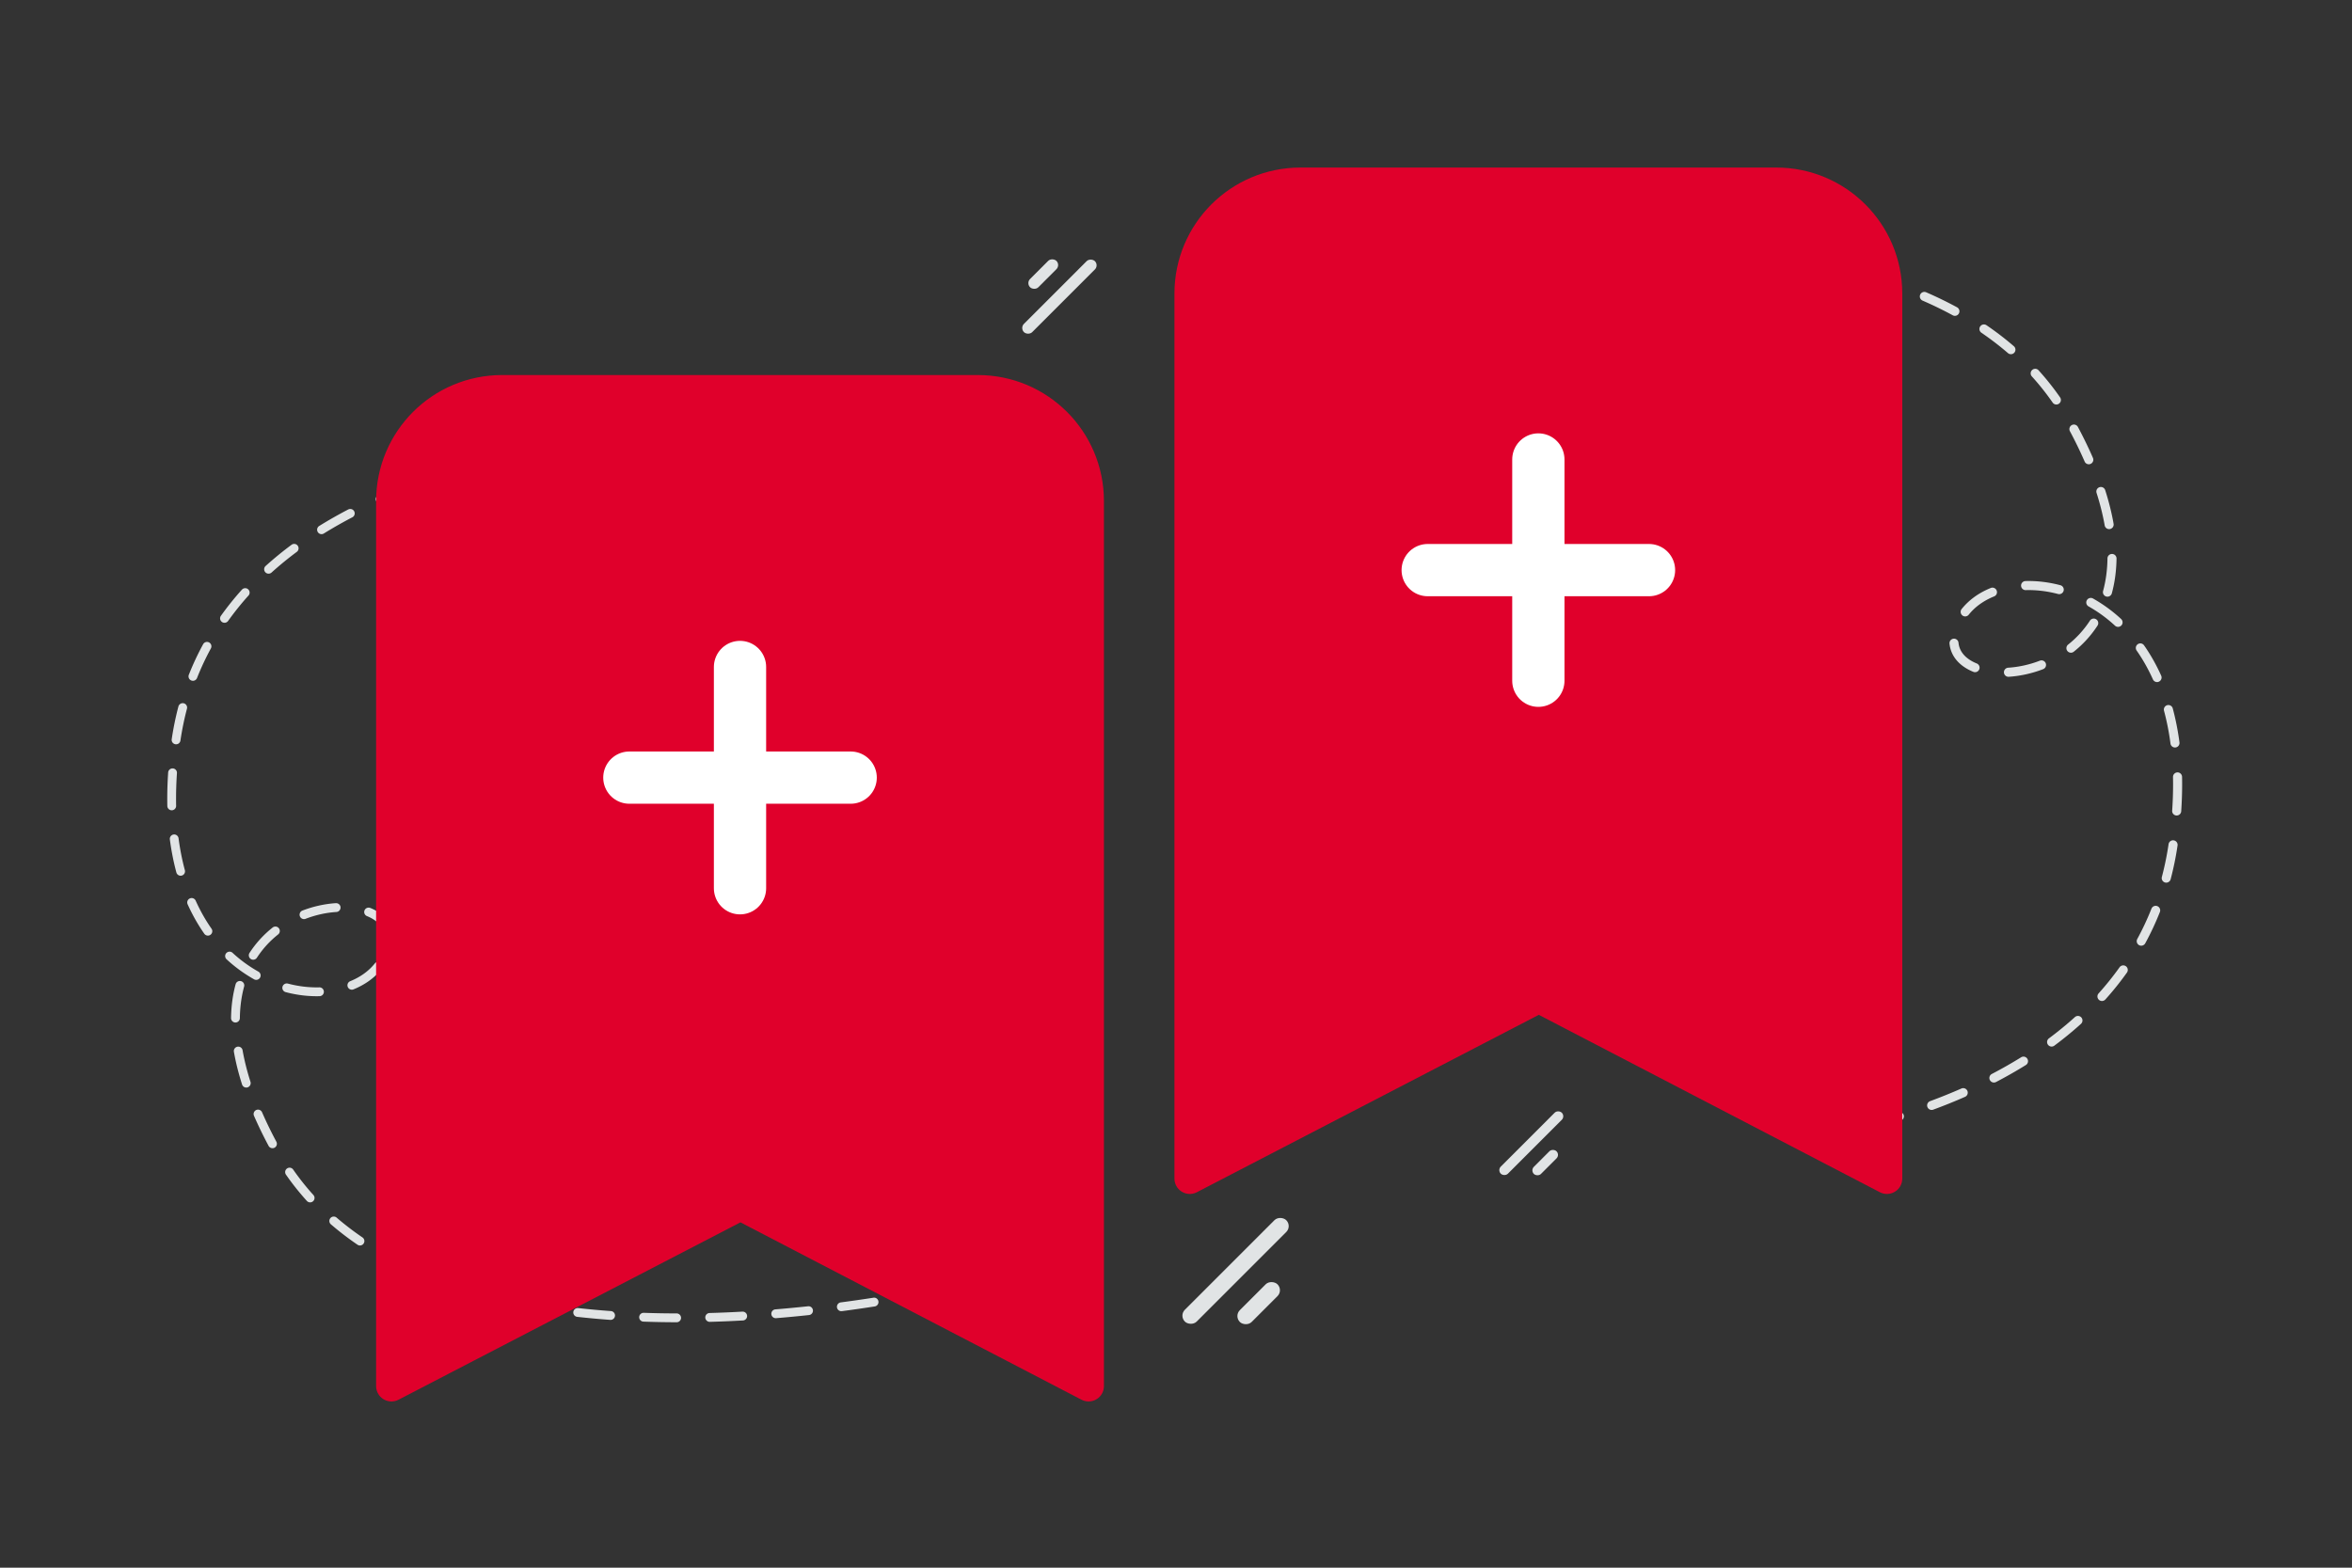 <svg width="900" height="600" viewBox="0 0 900 600" fill="none" xmlns="http://www.w3.org/2000/svg"><rect x="0" y="0" width="900" height="600" fill="#333333" stroke="none"/><path fill="transparent" d="M0 0h900v600H0z"/><path d="M206.279 172.22a1.689 1.689 0 0 1 .232 3.363 223.632 223.632 0 0 0-12.411 2.119 1.686 1.686 0 0 1-1.981-1.328 1.693 1.693 0 0 1 1.325-1.985 230.84 230.84 0 0 1 12.602-2.155c.078-.007.155-.014.233-.014zm-24.873 4.917a1.69 1.69 0 0 1 .409 3.328 251.826 251.826 0 0 0-12.116 3.384 1.692 1.692 0 0 1-2.107-1.116 1.692 1.692 0 0 1 1.114-2.113 250.8 250.8 0 0 1 12.284-3.433c.141-.029.282-.05.416-.05zm-24.196 7.468a1.687 1.687 0 0 1 .578 3.271 208.3 208.3 0 0 0-11.65 4.698 1.683 1.683 0 0 1-2.22-.869 1.69 1.69 0 0 1 .867-2.226 204.89 204.89 0 0 1 11.84-4.768c.191-.078.388-.106.585-.106zm-23.167 10.194c.607 0 1.199.332 1.495.912.43.826.105 1.851-.719 2.274a171.553 171.553 0 0 0-10.897 6.196 1.674 1.674 0 0 1-2.318-.551 1.687 1.687 0 0 1 .542-2.324 172.623 172.623 0 0 1 11.115-6.323c.254-.12.522-.184.782-.184zm-21.475 13.367c.515 0 1.022.233 1.353.685a1.696 1.696 0 0 1-.352 2.367 133.342 133.342 0 0 0-9.67 7.912 1.688 1.688 0 0 1-2.382-.127 1.698 1.698 0 0 1 .127-2.388 135.279 135.279 0 0 1 9.916-8.11c.31-.233.663-.339 1.008-.339zm-18.734 16.948c.402 0 .804.141 1.128.438.69.622.747 1.696.12 2.388a110.91 110.91 0 0 0-7.795 9.707 1.688 1.688 0 1 1-2.75-1.964 114.144 114.144 0 0 1 8.036-10.011 1.734 1.734 0 0 1 1.261-.558zM79.217 245.68a1.69 1.69 0 0 1 1.473 2.501 102.788 102.788 0 0 0-5.272 11.254 1.688 1.688 0 1 1-3.136-1.244 105.096 105.096 0 0 1 5.448-11.628 1.71 1.71 0 0 1 1.487-.883zm-9.304 23.441a1.687 1.687 0 0 1 1.628 2.119 112.323 112.323 0 0 0-2.495 12.187 1.679 1.679 0 0 1-1.917 1.42 1.691 1.691 0 0 1-1.423-1.922 115.5 115.5 0 0 1 2.572-12.561 1.709 1.709 0 0 1 1.635-1.243zm-3.89 24.967h.12c.93.063 1.628.869 1.564 1.801a142.42 142.42 0 0 0-.338 9.693c0 .947.007 1.893.028 2.812a1.688 1.688 0 0 1-1.65 1.724 1.687 1.687 0 0 1-1.719-1.654c-.021-.946-.028-1.921-.028-2.889 0-3.222.12-6.556.345-9.926a1.69 1.69 0 0 1 1.678-1.561zm.634 25.285c.832 0 1.558.621 1.67 1.469.557 4.232 1.368 8.336 2.41 12.194.24.904-.288 1.83-1.183 2.07a1.686 1.686 0 0 1-2.065-1.194c-1.079-4.006-1.917-8.252-2.495-12.632a1.687 1.687 0 0 1 1.663-1.907zm6.675 24.331c.64 0 1.254.374 1.536.996 1.727 3.836 3.764 7.446 6.061 10.724a1.691 1.691 0 0 1-.408 2.353 1.681 1.681 0 0 1-2.347-.41c-2.418-3.448-4.56-7.242-6.379-11.275a1.689 1.689 0 0 1 .846-2.233 1.61 1.61 0 0 1 .69-.155zm55.299 1.964c.881 0 1.628.692 1.677 1.582a1.691 1.691 0 0 1-1.579 1.795c-3.904.24-7.985 1.144-11.798 2.614a1.684 1.684 0 0 1-2.178-.975 1.69 1.69 0 0 1 .973-2.183c4.13-1.59 8.556-2.565 12.799-2.833.035.007.077 0 .106 0zm12.425 1.709c.212 0 .423.043.627.12 5.251 2.127 8.409 5.85 8.881 10.485a1.686 1.686 0 0 1-1.501 1.85 1.687 1.687 0 0 1-1.847-1.511c-.437-4.267-3.933-6.542-6.787-7.701a1.68 1.68 0 0 1 .627-3.243zm-35.677 7.242c.5 0 .994.219 1.325.643a1.695 1.695 0 0 1-.275 2.373 37.352 37.352 0 0 0-8.12 8.909 1.683 1.683 0 0 1-2.332.495 1.692 1.692 0 0 1-.493-2.339 40.492 40.492 0 0 1 8.852-9.714 1.652 1.652 0 0 1 1.043-.367zm-17.535 9.608c.408 0 .817.148 1.141.445a51.935 51.935 0 0 0 9.882 7.192 1.686 1.686 0 0 1-1.643 2.946 55.722 55.722 0 0 1-10.522-7.658 1.69 1.69 0 0 1-.099-2.388c.338-.354.79-.537 1.24-.537zm56.884 3.885a1.695 1.695 0 0 1 1.318 2.749c-2.713 3.377-6.357 6.012-10.833 7.827a1.688 1.688 0 0 1-1.261-3.129c3.933-1.597 7.118-3.886 9.465-6.811a1.672 1.672 0 0 1 1.311-.636zm-52.945 7.341c.148 0 .296.021.444.056a1.688 1.688 0 0 1 1.184 2.077c-1.022 3.752-1.571 7.821-1.628 12.088a1.69 1.69 0 0 1-1.684 1.667h-.021a1.686 1.686 0 0 1-1.664-1.709c.064-4.557.649-8.909 1.748-12.936a1.684 1.684 0 0 1 1.621-1.243zm17.952.939c.141 0 .289.022.43.057 4.031 1.06 8.098 1.547 12.038 1.441a1.686 1.686 0 0 1 1.726 1.646 1.681 1.681 0 0 1-1.642 1.731c-4.257.113-8.648-.41-12.982-1.554a1.693 1.693 0 0 1-1.205-2.063 1.7 1.7 0 0 1 1.635-1.258zM91.17 400.575c.804 0 1.516.579 1.656 1.399.677 3.857 1.692 7.92 3.017 12.06a1.695 1.695 0 0 1-1.092 2.126 1.69 1.69 0 0 1-2.122-1.095c-1.374-4.288-2.424-8.492-3.122-12.505a1.69 1.69 0 0 1 1.663-1.985zm7.563 24.112a1.69 1.69 0 0 1 1.543 1.01 157.729 157.729 0 0 0 5.477 11.269 1.7 1.7 0 0 1-.691 2.289 1.691 1.691 0 0 1-2.284-.693 164.84 164.84 0 0 1-5.589-11.508 1.69 1.69 0 0 1 1.544-2.367zm12.066 22.219c.536 0 1.057.254 1.388.728a96.904 96.904 0 0 0 7.732 9.721 1.691 1.691 0 0 1-.113 2.388 1.682 1.682 0 0 1-2.382-.113 100.185 100.185 0 0 1-8.006-10.068 1.693 1.693 0 0 1 1.381-2.656zm16.915 18.707c.388 0 .783.135 1.1.41 3.08 2.657 6.406 5.2 9.881 7.574.768.522.973 1.575.444 2.345a1.677 1.677 0 0 1-2.34.445 113.654 113.654 0 0 1-10.184-7.806 1.685 1.685 0 0 1-.176-2.381 1.67 1.67 0 0 1 1.275-.587zm280.407 13.212c.676 0 1.311.409 1.571 1.073a1.697 1.697 0 0 1-.951 2.191c-3.404 1.335-7.464 2.734-12.08 4.161a1.687 1.687 0 0 1-2.108-1.117 1.692 1.692 0 0 1 1.114-2.112c4.532-1.406 8.521-2.776 11.841-4.083.197-.078.408-.113.613-.113zm-259.566 1.052c.268 0 .55.064.804.205a141.472 141.472 0 0 0 11.234 5.461 1.684 1.684 0 0 1 .874 2.219 1.677 1.677 0 0 1-2.213.876 148.29 148.29 0 0 1-11.502-5.589 1.69 1.69 0 0 1 .803-3.172zm235.44 6.549c.747 0 1.431.502 1.628 1.258a1.68 1.68 0 0 1-1.198 2.063 400.824 400.824 0 0 1-12.327 3.059 1.686 1.686 0 0 1-2.023-1.265 1.687 1.687 0 0 1 1.262-2.027c4.208-.982 8.324-2 12.228-3.038.141-.036.289-.05.43-.05zm-212.287 3.554c.183 0 .367.028.55.092a191.133 191.133 0 0 0 11.975 3.688 1.69 1.69 0 0 1 1.184 2.07 1.683 1.683 0 0 1-2.065 1.186 192.812 192.812 0 0 1-12.194-3.751 1.69 1.69 0 0 1 .55-3.285zm187.654 2.197c.783 0 1.488.551 1.65 1.349a1.691 1.691 0 0 1-1.311 1.993c-4.088.84-8.282 1.646-12.461 2.395a1.693 1.693 0 0 1-1.96-1.364 1.696 1.696 0 0 1 1.361-1.964 533.601 533.601 0 0 0 12.383-2.381c.113-.021.226-.028.338-.028zm-24.893 4.472c.817 0 1.536.593 1.663 1.434a1.69 1.69 0 0 1-1.41 1.929c-4.172.65-8.394 1.257-12.559 1.801a1.674 1.674 0 0 1-1.889-1.455 1.687 1.687 0 0 1 1.452-1.893 546.36 546.36 0 0 0 12.482-1.788c.092-.021.176-.028.261-.028zm-138.389.007c.113 0 .233.014.346.035 3.989.841 8.147 1.604 12.348 2.275a1.69 1.69 0 0 1 1.402 1.929c-.148.925-1 1.547-1.931 1.406a246.397 246.397 0 0 1-12.517-2.303 1.692 1.692 0 0 1-1.304-2 1.706 1.706 0 0 1 1.656-1.342zm113.312 3.285c.853 0 1.579.643 1.677 1.512a1.688 1.688 0 0 1-1.494 1.858c-4.215.452-8.465.855-12.63 1.194a1.691 1.691 0 0 1-.275-3.37c4.137-.339 8.359-.742 12.546-1.187.056 0 .119-.007.176-.007zm-88.34.693c.063 0 .126 0 .19.007 4.067.459 8.281.84 12.524 1.144a1.682 1.682 0 0 1 1.558 1.809 1.68 1.68 0 0 1-1.804 1.561 328.688 328.688 0 0 1-12.659-1.159 1.687 1.687 0 0 1 .191-3.362zm63.143 1.37c.888 0 1.635.7 1.684 1.597a1.688 1.688 0 0 1-1.585 1.78c-4.25.233-8.514.417-12.68.53a1.707 1.707 0 0 1-1.734-1.646 1.687 1.687 0 0 1 1.636-1.738c4.13-.113 8.366-.29 12.587-.53a.382.382 0 0 0 .092.007zm-37.926.452h.064c4.109.149 8.345.226 12.588.233.93 0 1.684.763 1.684 1.696a1.68 1.68 0 0 1-1.684 1.681h-.007c-4.279-.007-8.55-.091-12.701-.24a1.682 1.682 0 0 1-1.621-1.745 1.681 1.681 0 0 1 1.677-1.625zm442.425-64.899a1.738 1.738 0 0 1-.239-3.461 229.285 229.285 0 0 0 12.763-2.182 1.734 1.734 0 0 1 2.037 1.367 1.744 1.744 0 0 1-1.363 2.044c-4.45.887-8.806 1.629-12.958 2.218-.08.007-.16.014-.24.014zm25.577-5.061a1.74 1.74 0 0 1-.421-3.425 260.18 260.18 0 0 0 12.459-3.483 1.739 1.739 0 0 1 1.022 3.323 258.234 258.234 0 0 1-12.633 3.534 2.209 2.209 0 0 1-.427.051zm24.881-7.687a1.737 1.737 0 0 1-.595-3.366 215.214 215.214 0 0 0 11.98-4.836 1.73 1.73 0 0 1 2.283.894 1.74 1.74 0 0 1-.891 2.291 210.22 210.22 0 0 1-12.176 4.908c-.196.08-.399.109-.601.109zm23.822-10.493a1.726 1.726 0 0 1-1.536-.938 1.736 1.736 0 0 1 .739-2.341 176.15 176.15 0 0 0 11.205-6.378 1.722 1.722 0 0 1 2.384.567 1.739 1.739 0 0 1-.558 2.393 177.614 177.614 0 0 1-11.429 6.508 1.886 1.886 0 0 1-.805.189zm22.083-13.758c-.529 0-1.051-.24-1.391-.706a1.746 1.746 0 0 1 .362-2.436 137.014 137.014 0 0 0 9.944-8.144 1.734 1.734 0 0 1 2.449.131 1.75 1.75 0 0 1-.13 2.458 139.359 139.359 0 0 1-10.197 8.348c-.319.24-.682.349-1.037.349zm19.264-17.446c-.413 0-.826-.145-1.159-.45a1.741 1.741 0 0 1-.124-2.458c2.878-3.2 5.574-6.567 8.016-9.992a1.735 1.735 0 0 1 2.421-.407c.783.56.957 1.643.406 2.429a117.303 117.303 0 0 1-8.262 10.304 1.784 1.784 0 0 1-1.298.574zm15.032-21.168a1.68 1.68 0 0 1-.827-.211 1.74 1.74 0 0 1-.688-2.363 105.93 105.93 0 0 0 5.421-11.584 1.732 1.732 0 0 1 2.254-.975 1.736 1.736 0 0 1 .971 2.254 108.13 108.13 0 0 1-5.602 11.97 1.757 1.757 0 0 1-1.529.909zm9.566-24.128a1.738 1.738 0 0 1-1.674-2.182 115.733 115.733 0 0 0 2.566-12.544 1.725 1.725 0 0 1 1.971-1.461 1.74 1.74 0 0 1 1.464 1.978 118.945 118.945 0 0 1-2.645 12.929 1.758 1.758 0 0 1-1.682 1.28zm4.001-25.699h-.123a1.733 1.733 0 0 1-1.609-1.854c.232-3.389.348-6.741.348-9.977 0-.975-.008-1.949-.029-2.895a1.735 1.735 0 0 1 1.696-1.774 1.736 1.736 0 0 1 1.768 1.702c.022.974.029 1.978.029 2.974 0 3.316-.123 6.748-.355 10.217a1.738 1.738 0 0 1-1.725 1.607zm-.652-26.026c-.856 0-1.602-.64-1.718-1.513-.573-4.356-1.406-8.581-2.479-12.551a1.74 1.74 0 0 1 1.218-2.131 1.733 1.733 0 0 1 2.123 1.229c1.109 4.123 1.972 8.494 2.566 13.002a1.735 1.735 0 0 1-1.71 1.964zm-6.864-25.045a1.74 1.74 0 0 1-1.58-1.025c-1.775-3.949-3.87-7.664-6.233-11.039a1.741 1.741 0 0 1 .421-2.421 1.727 1.727 0 0 1 2.413.422c2.486 3.548 4.689 7.453 6.559 11.606a1.737 1.737 0 0 1-.869 2.297c-.232.11-.472.16-.711.16zm-56.864-2.021a1.732 1.732 0 0 1-1.725-1.629 1.74 1.74 0 0 1 1.624-1.847c4.015-.247 8.211-1.178 12.132-2.691a1.732 1.732 0 0 1 2.24 1.004 1.741 1.741 0 0 1-1.001 2.247c-4.247 1.636-8.798 2.64-13.161 2.916-.036-.007-.08 0-.109 0zm-12.777-1.76a1.81 1.81 0 0 1-.645-.124c-5.4-2.188-8.646-6.021-9.132-10.791a1.736 1.736 0 0 1 1.544-1.905 1.735 1.735 0 0 1 1.899 1.556c.449 4.392 4.044 6.734 6.979 7.926a1.733 1.733 0 0 1 .957 2.262 1.728 1.728 0 0 1-1.602 1.076zm36.687-7.454a1.721 1.721 0 0 1-1.363-.661 1.747 1.747 0 0 1 .283-2.444 38.411 38.411 0 0 0 8.349-9.17 1.73 1.73 0 0 1 2.399-.509c.804.524 1.029 1.6.507 2.407a41.66 41.66 0 0 1-9.103 9.999 1.69 1.69 0 0 1-1.072.378zm18.032-9.889a1.73 1.73 0 0 1-1.174-.459 53.456 53.456 0 0 0-10.161-7.402 1.737 1.737 0 0 1 1.688-3.033 57.301 57.301 0 0 1 10.821 7.883c.703.647.753 1.753.101 2.458a1.766 1.766 0 0 1-1.275.553zm-58.495-4c-.384 0-.768-.124-1.087-.385a1.746 1.746 0 0 1-.268-2.444c2.79-3.476 6.537-6.188 11.139-8.057a1.728 1.728 0 0 1 2.254.96 1.737 1.737 0 0 1-.957 2.261c-4.044 1.644-7.32 4-9.733 7.011a1.718 1.718 0 0 1-1.348.654zm54.443-7.555c-.152 0-.304-.022-.456-.059a1.737 1.737 0 0 1-1.218-2.138c1.051-3.861 1.616-8.05 1.674-12.442a1.74 1.74 0 0 1 1.732-1.716h.022c.957.015 1.725.8 1.711 1.76-.066 4.69-.667 9.17-1.798 13.315a1.732 1.732 0 0 1-1.667 1.28zm-18.459-.968c-.145 0-.297-.021-.442-.058-4.146-1.091-8.328-1.592-12.379-1.483a1.736 1.736 0 0 1-1.776-1.695 1.731 1.731 0 0 1 1.689-1.781c4.378-.117 8.893.422 13.35 1.6a1.743 1.743 0 0 1 1.239 2.123 1.747 1.747 0 0 1-1.681 1.294zm19.09-24.891a1.733 1.733 0 0 1-1.703-1.44c-.696-3.971-1.74-8.152-3.102-12.413a1.745 1.745 0 0 1 1.123-2.189 1.738 1.738 0 0 1 2.182 1.127c1.413 4.414 2.493 8.741 3.21 12.871a1.74 1.74 0 0 1-1.71 2.044zm-7.777-24.819a1.737 1.737 0 0 1-1.587-1.04 162.729 162.729 0 0 0-5.631-11.599 1.749 1.749 0 0 1 .71-2.356 1.737 1.737 0 0 1 2.348.713c2.138 4.021 4.073 7.999 5.747 11.846a1.739 1.739 0 0 1-1.587 2.436zm-12.408-22.87c-.55 0-1.087-.262-1.427-.749a99.774 99.774 0 0 0-7.951-10.006 1.742 1.742 0 0 1 .116-2.458 1.727 1.727 0 0 1 2.45.116 103.13 103.13 0 0 1 8.233 10.362 1.744 1.744 0 0 1-1.421 2.735zm-17.394-19.256a1.72 1.72 0 0 1-1.13-.422 114.65 114.65 0 0 0-10.161-7.796c-.79-.538-1-1.621-.457-2.414a1.724 1.724 0 0 1 2.406-.458 116.958 116.958 0 0 1 10.473 8.035c.725.626.812 1.724.181 2.451-.34.4-.826.604-1.312.604zM481.14 121.964a1.737 1.737 0 0 1-1.616-1.105 1.746 1.746 0 0 1 .978-2.254c3.501-1.375 7.675-2.815 12.422-4.284a1.734 1.734 0 0 1 2.167 1.149 1.742 1.742 0 0 1-1.145 2.175c-4.66 1.447-8.762 2.858-12.176 4.203-.203.08-.42.116-.63.116zm266.911-1.083a1.71 1.71 0 0 1-.826-.211 145.571 145.571 0 0 0-11.552-5.621 1.734 1.734 0 0 1-.899-2.284 1.723 1.723 0 0 1 2.276-.901 152.592 152.592 0 0 1 11.828 5.752 1.74 1.74 0 0 1-.827 3.265zm-242.103-6.741a1.734 1.734 0 0 1-1.674-1.295 1.73 1.73 0 0 1 1.232-2.123 411.079 411.079 0 0 1 12.676-3.149 1.733 1.733 0 0 1 2.08 1.302 1.736 1.736 0 0 1-1.297 2.087 425.28 425.28 0 0 0-12.575 3.127 1.852 1.852 0 0 1-.442.051zm218.295-3.658c-.188 0-.376-.029-.565-.095a196.477 196.477 0 0 0-12.313-3.796 1.738 1.738 0 0 1-1.218-2.13 1.732 1.732 0 0 1 2.123-1.222 199.037 199.037 0 0 1 12.539 3.861 1.738 1.738 0 0 1-.566 3.382zm-192.965-2.262a1.736 1.736 0 0 1-1.696-1.389 1.74 1.74 0 0 1 1.348-2.05 506.653 506.653 0 0 1 12.814-2.465 1.74 1.74 0 0 1 .616 3.425 544.99 544.99 0 0 0-12.734 2.45 1.858 1.858 0 0 1-.348.029zm25.598-4.603a1.73 1.73 0 0 1-1.71-1.476 1.74 1.74 0 0 1 1.45-1.985c4.29-.67 8.631-1.295 12.915-1.855a1.723 1.723 0 0 1 1.942 1.498 1.736 1.736 0 0 1-1.493 1.949 560.57 560.57 0 0 0-12.835 1.84 1.164 1.164 0 0 1-.269.029zm142.305-.007c-.115 0-.239-.015-.355-.036a262.786 262.786 0 0 0-12.697-2.342 1.74 1.74 0 0 1-1.443-1.985 1.735 1.735 0 0 1 1.986-1.447c4.378.69 8.712 1.49 12.872 2.37a1.742 1.742 0 0 1 1.341 2.058 1.755 1.755 0 0 1-1.704 1.382zm-116.518-3.381a1.743 1.743 0 0 1-1.725-1.557 1.737 1.737 0 0 1 1.537-1.912c4.334-.466 8.704-.88 12.987-1.23a1.738 1.738 0 0 1 1.87 1.594c.08.96-.63 1.796-1.587 1.876-4.254.349-8.596.763-12.901 1.221-.058 0-.123.008-.181.008zm90.841-.713c-.066 0-.131 0-.196-.007a317.278 317.278 0 0 0-12.879-1.178 1.73 1.73 0 0 1-1.602-1.862c.066-.96.899-1.68 1.856-1.607 4.406.32 8.784.72 13.016 1.193a1.737 1.737 0 0 1-.195 3.46zm-64.931-1.41c-.913 0-1.681-.72-1.732-1.644a1.737 1.737 0 0 1 1.631-1.833c4.37-.24 8.755-.429 13.038-.545a1.756 1.756 0 0 1 1.783 1.694c.029.96-.725 1.76-1.682 1.789-4.247.116-8.603.298-12.944.545-.029-.007-.058-.007-.094-.007zm38.999-.466h-.065a377.455 377.455 0 0 0-12.944-.24 1.742 1.742 0 0 1-1.733-1.746c0-.96.776-1.73 1.733-1.73h.007c4.399.007 8.791.094 13.06.247a1.73 1.73 0 0 1 1.667 1.796 1.73 1.73 0 0 1-1.725 1.673z" fill="#E1E4E5"/><path fill-rule="evenodd" clip-rule="evenodd" d="M192.136 149.418h182.072c23.394 0 42.342 18.949 42.342 42.343v338.738l-133.209-69.293-133.548 69.293V191.761c0-23.394 18.949-42.343 42.343-42.343z" fill="#e0002b" stroke="#e0002b" stroke-width="11.75" stroke-linecap="round" stroke-linejoin="round"/><path d="M240.826 297.616h84.685m-42.343-42.343v84.685" stroke="#fff" stroke-width="20" stroke-linecap="round" stroke-linejoin="round"/><path fill-rule="evenodd" clip-rule="evenodd" d="M497.623 70h182.071c23.395 0 42.343 18.948 42.343 42.342v338.739l-133.209-69.294-133.548 69.294V112.342C455.28 88.948 474.228 70 497.623 70z" fill="#e0002b" stroke="#e0002b" stroke-width="11.75" stroke-linecap="round" stroke-linejoin="round"/><path d="M546.313 218.198h84.684m-42.342-42.344v84.685" stroke="#fff" stroke-width="20" stroke-linecap="round" stroke-linejoin="round"/><rect x="420.549" y="101.542" width="38.398" height="4.474" rx="2.237" transform="rotate(135 420.549 101.542)" fill="#E1E4E5"/><rect x="405.827" y="101.438" width="14.257" height="4.474" rx="2.237" transform="rotate(135 405.827 101.438)" fill="#E1E4E5"/><rect x="572.926" y="447.844" width="33.003" height="3.845" rx="1.922" transform="rotate(-45 572.926 447.844)" fill="#E1E4E5"/><rect x="585.58" y="447.934" width="12.254" height="3.845" rx="1.922" transform="rotate(-45 585.58 447.934)" fill="#E1E4E5"/><rect x="451.131" y="503.543" width="54.87" height="6.393" rx="3.196" transform="rotate(-45 451.131 503.543)" fill="#E1E4E5"/><rect x="472.17" y="503.692" width="20.373" height="6.393" rx="3.196" transform="rotate(-45 472.17 503.692)" fill="#E1E4E5"/></svg>